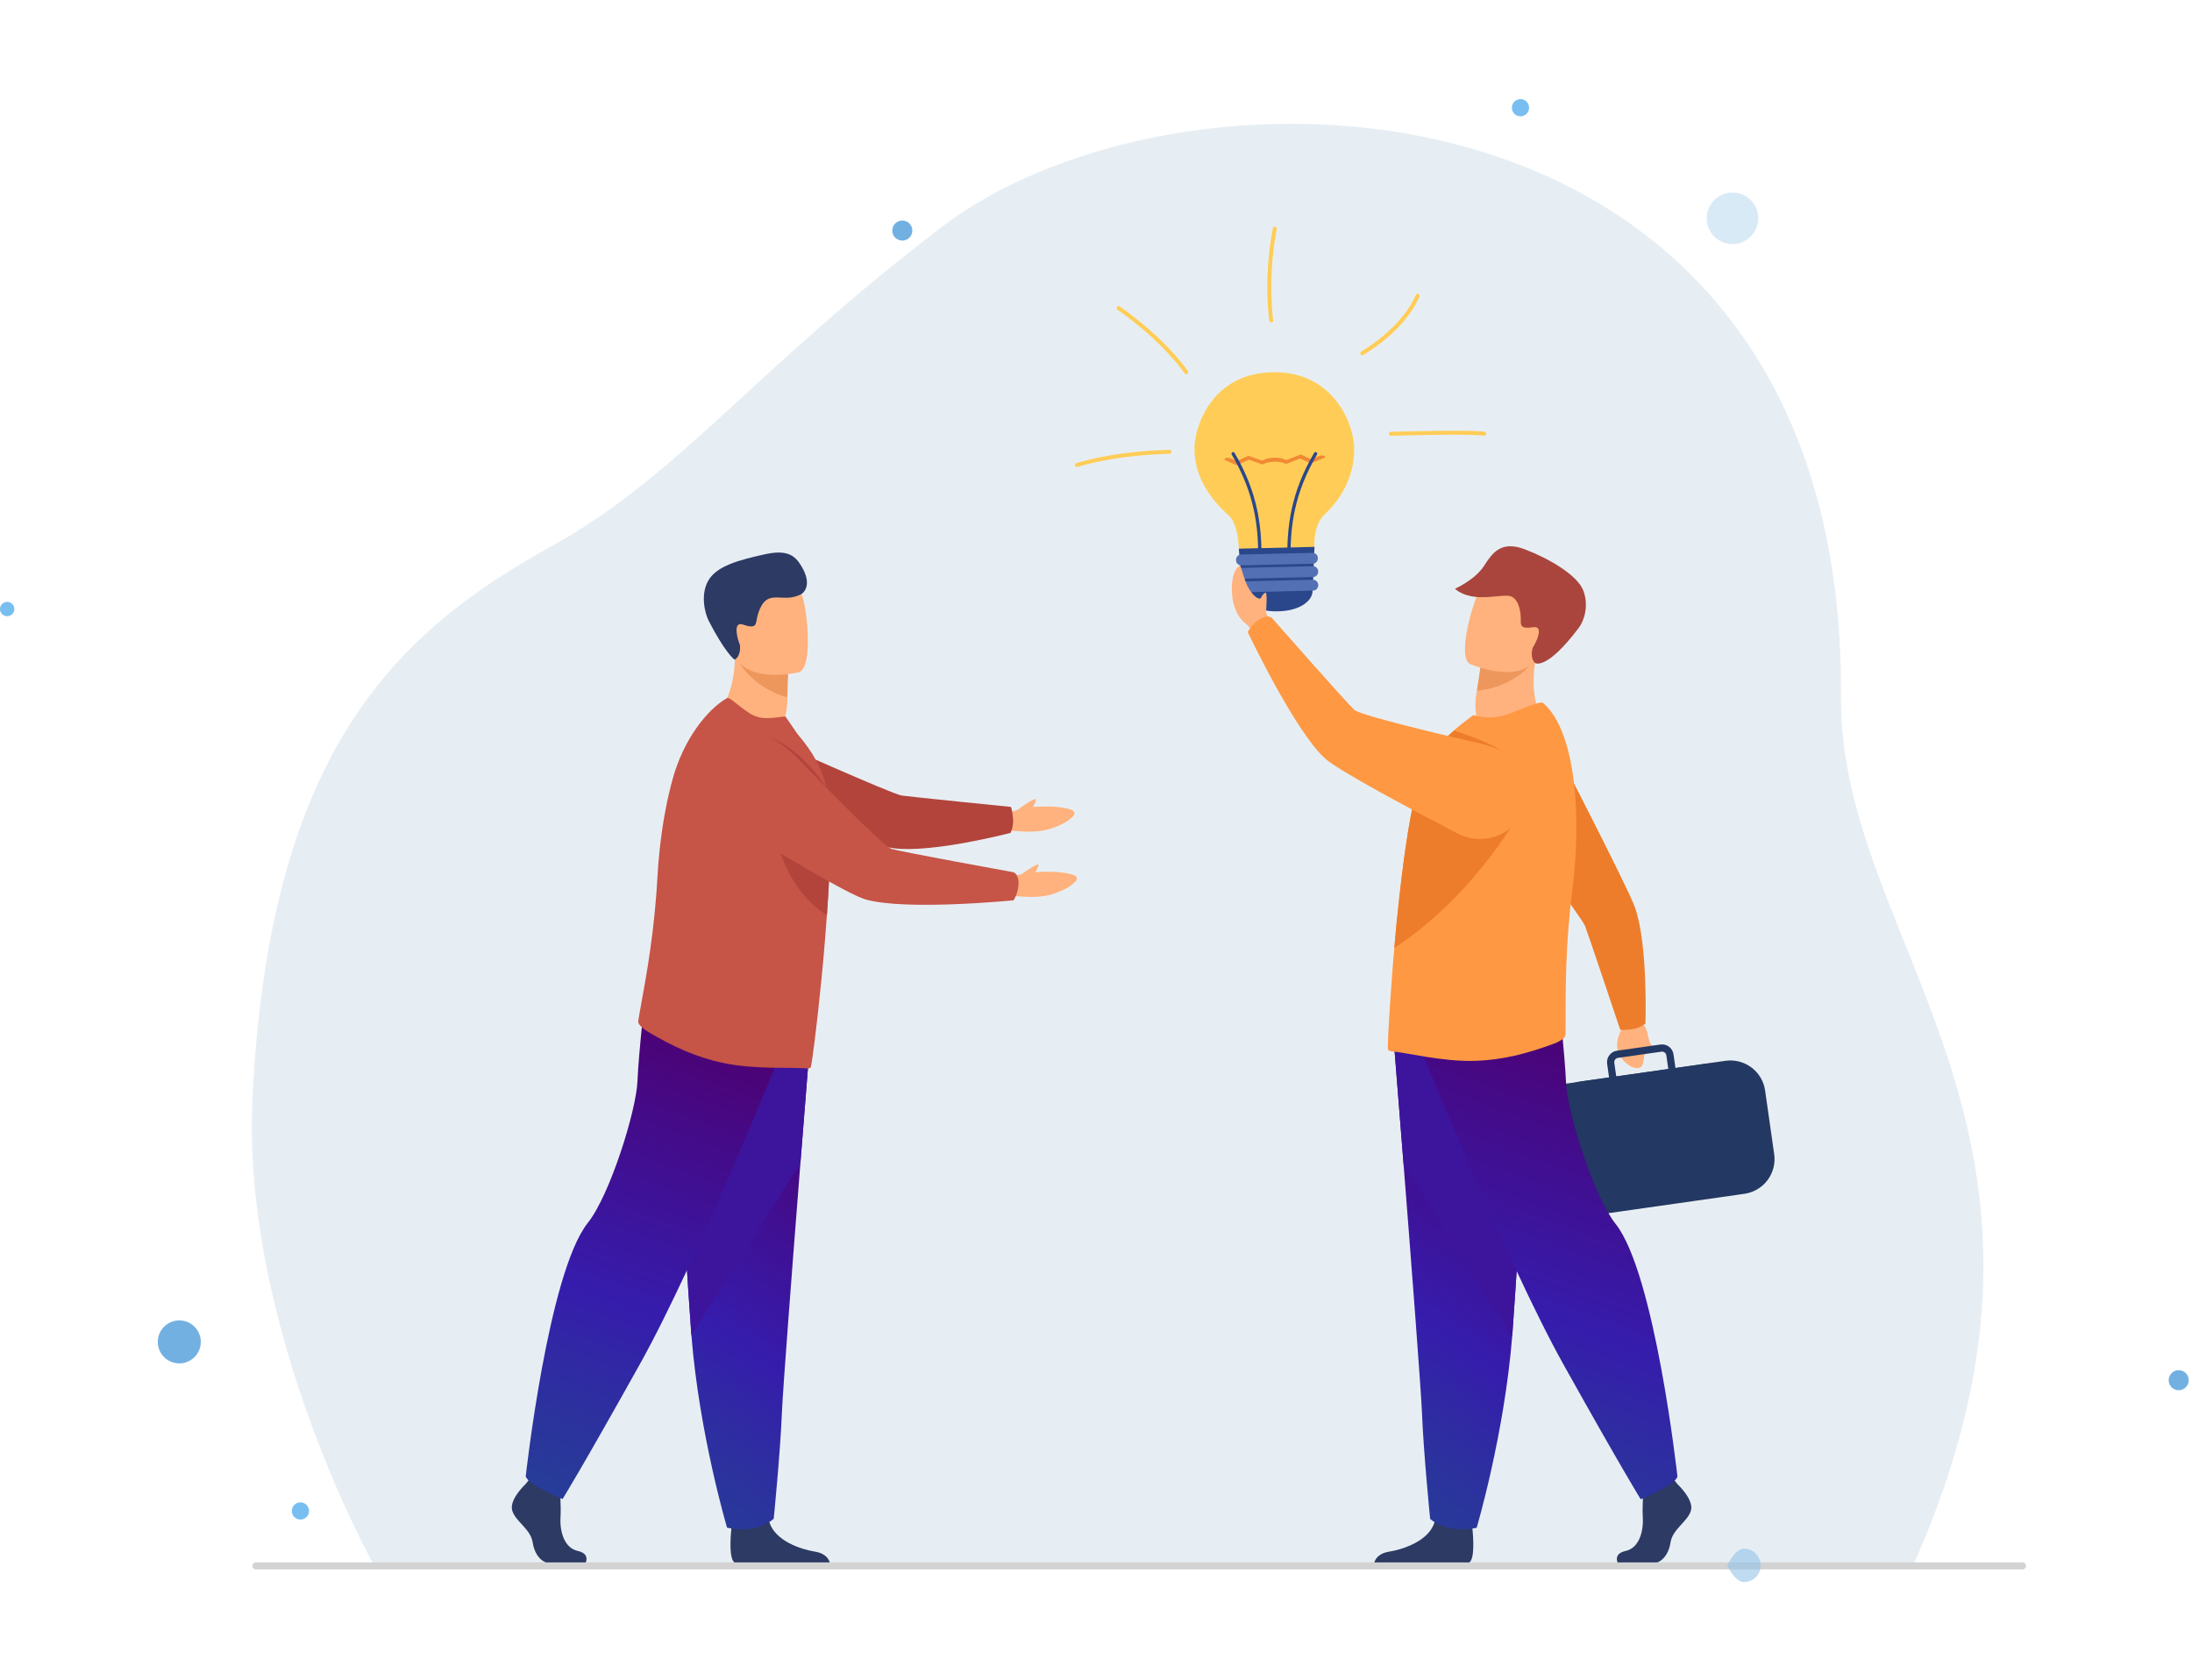 <svg width="787" height="603" viewBox="0 0 787 603" fill="none" xmlns="http://www.w3.org/2000/svg">
<path d="M133.721 560.971C133.721 560.971 86.589 476.304 90.65 393.958C96.757 270.144 141.608 227.228 197.971 196.114C243.561 170.951 270.484 133.031 338.288 81.366C426.612 14.068 662.711 21.669 660.991 250.351C660.322 339.365 755.971 405.563 687.266 561.233L133.721 560.971Z" fill="#E7EEF3"/>
<path d="M446.996 195.716C448.662 195.23 472.063 195.36 471.949 196.334C471.834 197.308 471.451 210.893 471.246 212.208C471.315 215.138 467.526 219.275 458.905 219.48C450.285 219.685 446.305 215.732 446.233 212.802C445.88 211.321 444.772 196.979 444.772 196.979L446.996 195.716Z" fill="#2B478B"/>
<path d="M486.193 160.721C485.985 151.95 478.692 133.628 457.53 133.628C435.247 133.628 429.08 152.945 428.866 160.326C428.546 170.667 434.23 178.871 441.101 185.018C444.767 188.308 444.767 196.979 444.767 196.979L471.94 196.334C471.94 196.334 471.312 188.7 475.591 184.678C481.951 178.705 486.423 170.366 486.193 160.721Z" fill="#FFCD57"/>
<path d="M443.738 166.901L439.939 165.252C439.462 165.044 439.489 164.703 439.996 164.495C440.527 164.304 441.107 164.304 441.638 164.495L443.777 165.421C443.957 165.487 444.155 165.487 444.335 165.421L447.983 163.739C448.154 163.671 448.344 163.664 448.52 163.718L452.856 165.267C453.032 165.32 453.221 165.314 453.393 165.249L453.803 165.059C455.81 164.134 459.123 164.055 461.168 164.884L461.618 165.065C461.789 165.125 461.975 165.125 462.146 165.065L466.717 163.277C466.893 163.214 467.087 163.214 467.263 163.277L470.54 164.785C470.717 164.851 470.912 164.851 471.089 164.785L473.844 163.651C474.372 163.461 474.951 163.461 475.479 163.651C475.95 163.856 475.923 164.194 475.419 164.402L470.893 166.259C470.714 166.327 470.517 166.327 470.338 166.259L467.019 164.718C466.842 164.654 466.649 164.654 466.473 164.718L462.019 166.461C461.848 166.517 461.663 166.517 461.491 166.461L461.189 166.338C459.144 165.508 455.828 165.587 453.824 166.512L453.523 166.657C453.351 166.725 453.161 166.731 452.985 166.675L448.647 165.126C448.473 165.069 448.284 165.076 448.116 165.147L444.308 166.898C444.125 166.972 443.921 166.973 443.738 166.901Z" fill="#F28933"/>
<path d="M462.737 200.413C462.897 200.413 463.051 200.35 463.164 200.236C463.277 200.123 463.341 199.97 463.341 199.81C463.341 189.176 464.499 177.366 472.902 163.096C472.946 162.966 472.944 162.824 472.896 162.695C472.848 162.565 472.758 162.456 472.639 162.386C472.52 162.315 472.381 162.288 472.245 162.307C472.108 162.327 471.982 162.392 471.888 162.493C463.341 177.008 462.164 189.004 462.164 199.804C462.162 199.96 462.221 200.11 462.328 200.224C462.435 200.338 462.581 200.405 462.737 200.413Z" fill="#2B478B"/>
<path d="M452.31 200.413C452.47 200.413 452.623 200.35 452.736 200.236C452.849 200.123 452.913 199.97 452.913 199.81C452.913 189.01 451.736 177.014 443.188 162.499C443.095 162.399 442.969 162.333 442.832 162.313C442.696 162.294 442.557 162.321 442.438 162.392C442.319 162.462 442.229 162.571 442.181 162.701C442.133 162.83 442.131 162.972 442.175 163.102C450.578 177.372 451.736 189.182 451.736 199.816C451.738 199.97 451.798 200.117 451.904 200.228C452.011 200.339 452.156 200.405 452.31 200.413Z" fill="#2B478B"/>
<path d="M471.318 202.391L445.699 202.994C445.452 203 445.206 202.957 444.975 202.868C444.745 202.779 444.534 202.645 444.355 202.475C444.176 202.304 444.033 202.1 443.933 201.874C443.833 201.648 443.779 201.405 443.774 201.158V201.013C443.762 200.515 443.95 200.032 444.294 199.671C444.639 199.311 445.112 199.101 445.611 199.09L471.231 198.487C471.478 198.48 471.724 198.523 471.955 198.612C472.186 198.701 472.396 198.835 472.575 199.005C472.755 199.176 472.898 199.38 472.998 199.606C473.098 199.832 473.153 200.076 473.159 200.323V200.467C473.165 200.715 473.122 200.96 473.033 201.191C472.943 201.422 472.809 201.632 472.638 201.811C472.467 201.99 472.263 202.133 472.036 202.232C471.81 202.332 471.566 202.386 471.318 202.391Z" fill="#5370B5"/>
<path d="M471.427 207.179L445.807 207.782C445.56 207.788 445.314 207.745 445.083 207.656C444.853 207.567 444.642 207.433 444.463 207.263C444.284 207.092 444.14 206.888 444.04 206.662C443.94 206.436 443.885 206.193 443.879 205.946V205.801C443.868 205.302 444.055 204.82 444.4 204.459C444.744 204.098 445.218 203.889 445.717 203.877L471.336 203.274C471.584 203.268 471.83 203.311 472.06 203.4C472.291 203.489 472.502 203.623 472.681 203.793C472.86 203.964 473.004 204.168 473.104 204.394C473.204 204.62 473.258 204.863 473.264 205.11V205.255C473.275 205.753 473.087 206.236 472.743 206.596C472.399 206.957 471.925 207.166 471.427 207.179Z" fill="#5370B5"/>
<path d="M471.442 212.045L445.819 212.648C445.321 212.659 444.838 212.472 444.477 212.128C444.116 211.784 443.906 211.31 443.894 210.812V210.667C443.888 210.42 443.931 210.174 444.02 209.944C444.109 209.713 444.243 209.502 444.414 209.323C444.584 209.144 444.789 209.001 445.015 208.901C445.241 208.801 445.485 208.746 445.732 208.741L471.351 208.138C471.85 208.126 472.333 208.313 472.694 208.657C473.055 209.002 473.265 209.475 473.276 209.974V210.118C473.289 210.617 473.102 211.1 472.758 211.461C472.414 211.822 471.941 212.032 471.442 212.045Z" fill="#5370B5"/>
<path d="M582.917 365.138L582.193 369.738C582.193 369.738 577 377.375 585.34 382.796C585.34 382.796 588.985 384.789 589.793 382.01C590.602 379.23 589.851 380.201 591.091 376.305C592.331 372.41 591.477 368.436 588.879 366.784L587.069 363.989L582.917 365.138Z" fill="#FFB27D"/>
<path d="M585.922 369.524C582.223 370.013 581.698 369.657 581.698 369.657C581.698 369.657 570.308 335.627 569.101 332.479C567.894 329.331 539.288 291.228 539.288 291.228L554.124 259.893C554.124 259.893 584.046 317.606 586.951 325.62C591.752 338.886 590.777 367.507 590.777 367.507C589.358 368.584 587.687 369.278 585.922 369.524Z" fill="#ED7D2B"/>
<path d="M591.278 370.152C591.278 370.152 591.96 373.86 592.747 374.957C593.535 376.055 594.298 377.023 593.601 377.553C592.904 378.084 590.011 375.202 589.899 374.611C589.788 374.02 591.278 370.152 591.278 370.152Z" fill="#FFB27D"/>
<path d="M619.444 429.285L567.116 436.735C563.834 437.193 560.503 436.334 557.853 434.346C555.202 432.358 553.447 429.402 552.971 426.125L549.74 403.464C549.281 400.184 550.14 396.857 552.13 394.208C554.12 391.559 557.077 389.806 560.357 389.33L612.682 381.877C615.965 381.419 619.295 382.278 621.946 384.266C624.597 386.254 626.353 389.209 626.83 392.487L630.062 415.147C630.52 418.427 629.66 421.755 627.671 424.404C625.681 427.053 622.724 428.808 619.444 429.285Z" fill="#233862"/>
<path d="M636.995 414.412L633.728 391.498C633.249 388.208 631.487 385.242 628.826 383.246C626.166 381.25 622.823 380.387 619.529 380.846L601.543 383.409L600.846 378.521C600.69 377.435 600.109 376.455 599.23 375.795C598.352 375.136 597.248 374.852 596.16 375.006L580.531 377.231C579.444 377.388 578.463 377.968 577.804 378.846C577.145 379.723 576.86 380.826 577.013 381.913L577.709 386.8L567.291 388.284C563.999 388.763 561.031 390.525 559.034 393.184C557.037 395.843 556.174 399.183 556.634 402.475L559.905 425.389C560.383 428.679 562.145 431.646 564.806 433.641C567.466 435.636 570.809 436.498 574.104 436.038L626.338 428.6C629.631 428.122 632.599 426.362 634.596 423.703C636.593 421.044 637.456 417.704 636.995 414.412ZM579.583 381.548C579.526 381.143 579.632 380.731 579.878 380.403C580.124 380.076 580.49 379.859 580.896 379.8L596.525 377.574C596.679 377.552 596.836 377.552 596.99 377.574C597.315 377.628 597.616 377.783 597.847 378.018C598.078 378.254 598.228 378.557 598.275 378.883L598.972 383.77L580.28 386.433L579.583 381.548Z" fill="#233862"/>
<path d="M553.71 258.515C553.71 258.515 542.018 268.163 530.631 261.183C530.631 261.183 529.153 254.333 529.968 249.63C530.07 249.051 530.164 248.49 530.251 247.957C531.156 242.656 531.506 239.659 531.506 239.659C532.11 239.53 551.631 235.369 551.505 235.987C548.611 250.245 553.71 258.515 553.71 258.515Z" fill="#FFB27D"/>
<path d="M549.076 239.062C546.734 241.99 539.565 247.251 530.251 247.957C531.156 242.656 531.506 239.659 531.506 239.659C532.046 239.614 549.767 238.2 549.076 239.062Z" fill="#ED975D"/>
<path d="M527.801 238.417C527.801 238.417 547.353 246.929 552.482 234.67C557.612 222.411 563.565 215.256 551.275 209.307C538.986 203.359 534.605 207.016 531.902 210.691C529.198 214.367 522.844 235.888 527.801 238.417Z" fill="#FFB27D"/>
<path d="M551.149 238.019C551.396 238.248 555.551 240.398 566.89 225.329C568.67 222.965 570.583 217.49 568.437 211.97C566.292 206.449 556.2 200.57 547.531 197.241C538.862 193.913 535.791 198.568 532.746 203.256C529.56 208.18 522.352 211.397 522.352 211.397C529.31 217.125 539.759 212.633 542.803 214.234C545.847 215.835 546.065 221.129 546.01 222.805C545.956 224.482 546.083 225.902 550.409 225.184C554.736 224.467 551.203 231.269 550.301 232.529C550.31 232.535 549.091 236.108 551.149 238.019Z" fill="#A9453D"/>
<path d="M580.893 561.254H593.469C596.106 561.254 599.035 558.616 599.769 553.789C600.502 548.962 605.921 546.321 607.094 542.365C608.268 538.41 602.267 532.847 602.267 532.847L601.262 531.557L600.218 530.212L590.261 532.555C590.261 532.555 590.014 534.924 589.86 537.945C589.754 540.125 589.697 542.646 589.821 544.856C590.122 550.126 588.342 555.803 583.656 556.828C578.971 557.853 580.893 561.254 580.893 561.254Z" fill="#2C3A64"/>
<path d="M493.344 561.254H526.682C526.926 561.217 527.164 561.148 527.391 561.049C529.615 559.937 528.921 551.419 528.652 548.79C528.601 548.302 528.565 548.015 528.565 548.015C528.565 548.015 516.84 538.648 515.228 545.821C515.177 546.047 515.117 546.267 515.056 546.481C513.02 553.192 503.923 556.24 498.667 557.091C494.645 557.748 493.604 560.088 493.344 561.254Z" fill="#2C3A64"/>
<path d="M500.054 369.145C500.054 369.145 501.835 391.341 503.929 418.024C506.771 454.267 510.192 498.787 510.53 507.222C511.116 521.866 513.463 545.293 513.463 545.293C513.463 545.293 519.027 550.859 530.167 548.513C530.167 548.513 540.093 515.071 542.93 479.687C542.972 479.108 543.017 478.523 543.059 477.938C545.696 441.918 549.8 366.081 549.8 366.081L500.054 369.145Z" fill="url(#paint0_linear_560_41481)"/>
<path d="M500.054 369.145C500.054 369.145 501.835 391.341 503.929 418.024L542.93 479.687C542.972 479.108 543.017 478.523 543.059 477.938C545.696 441.918 549.8 366.081 549.8 366.081L500.054 369.145Z" fill="#3D149C"/>
<path d="M508.186 371.78C508.186 371.78 540.274 452.169 561.377 489.944C582.48 527.718 589.072 538.265 589.072 538.265C589.072 538.265 601.16 533.441 602.261 530.124C602.261 530.124 594.19 457.192 580.06 439.412C572.076 429.366 562.696 399.219 562.258 388.676C561.821 378.132 559.401 357.268 559.401 357.268L508.186 371.78Z" fill="url(#paint1_linear_560_41481)"/>
<path d="M498.371 376.875C498.71 377.228 499.168 377.443 499.656 377.478C504.354 377.737 517.877 381.262 529.548 380.861C539.387 380.58 548.234 378.277 557.802 374.74C559.075 374.27 562.026 372.949 562.05 371.569C562.11 370.061 562.11 367.857 562.104 365.086C562.104 355.465 562.065 338.907 564.467 319.967C564.907 316.442 565.251 312.939 565.499 309.481C566.138 300.469 566.102 291.795 565.405 283.965C564.071 269.414 560.339 257.782 553.997 252.343C553.161 251.659 547.6 253.923 542.48 256.031C537.758 257.975 533.166 257.915 528.902 256.754L524.322 260.276C518.731 264.798 512.516 271.052 509.327 280.959C504.583 295.633 500.923 335.178 500.444 342.498C500.133 344.406 497.831 376.374 498.371 376.875Z" fill="#FF9843"/>
<path d="M505.546 298.455C506.4 293.218 507.812 285.997 509.447 280.938C512.184 272.435 517.147 266.629 522.035 262.29C529.491 264.702 537.402 267.795 540.694 270.774C547.694 277.106 546.608 290.115 546.608 290.115C546.608 290.115 530.583 320.675 500.601 340.372C501.43 330.109 503.434 311.386 505.546 298.455Z" fill="#ED7D2B"/>
<path d="M454.542 219.818C454.705 217.611 455.001 212.651 454.352 212.793C453.888 212.892 453.344 213.474 452.916 214.3C452.479 216.109 449.081 213.776 447.183 208.771C446.097 205.921 445.56 203.172 445.138 203.166C444.311 203.166 442.449 205.517 442.268 210.553C442.087 215.588 443.529 221.355 447.582 224.12L450.297 227.316L456.41 224.244C456.41 224.244 455.435 222.082 454.542 219.818Z" fill="#FFB27D"/>
<path d="M451.736 222.655C454.986 220.381 456.606 221.795 456.606 221.795C456.606 221.795 483.586 252.497 486.272 254.87C488.957 257.243 530.097 266.629 530.097 266.629C530.097 266.629 546.692 269.719 549.046 279.017C551.076 287.094 547.35 292.968 542.818 296.929C540.169 299.228 536.888 300.676 533.403 301.084C529.917 301.491 526.39 300.84 523.281 299.215C508.989 291.795 480.605 276.798 475.645 272.23C464.599 262.067 447.983 226.918 447.983 226.918C448.889 225.227 450.174 223.768 451.736 222.655Z" fill="#FF9843"/>
<path d="M365.796 290.489C367.978 288.653 371.725 286.392 371.939 287.022C372.093 287.471 371.336 288.909 370.856 289.705C372.576 289.594 376.556 289.341 380.333 289.814C382.144 290.043 385.01 290.486 385.583 291.364C385.849 291.771 386.063 292.588 384.624 293.658C383.851 294.234 382.955 295.404 378.221 297.176C372.516 299.314 367.015 298.461 362.927 298.241L361.533 298.012L361.077 291.955C361.077 291.955 364.206 291.388 365.796 290.489Z" fill="#FFB27D"/>
<path d="M257.643 256.577C257.643 256.577 267.452 268.202 279.94 263.339C279.94 263.339 282.629 256.845 282.656 252.057C282.656 251.454 282.656 250.899 282.677 250.357C282.743 244.966 282.927 241.942 282.927 241.942C282.36 241.704 263.837 234.103 263.852 234.736C264.163 249.304 257.643 256.577 257.643 256.577Z" fill="#FFB27D"/>
<path d="M265.705 238.203C267.491 241.52 273.622 247.984 282.686 250.351C282.752 244.96 282.936 241.936 282.936 241.936C282.408 241.803 265.174 237.229 265.705 238.203Z" fill="#ED975D"/>
<path d="M286.814 241.375C286.814 241.375 265.995 246.268 263.131 233.258C260.268 220.249 255.673 212.117 268.864 208.442C282.055 204.767 285.724 209.166 287.731 213.266C289.737 217.366 292.16 239.765 286.814 241.375Z" fill="#FFB27D"/>
<path d="M263.846 236.804C263.544 236.985 259.975 233.632 254.438 222.872C253.078 220.231 251.331 213.29 254.438 208.219C257.546 203.148 265.24 201.1 274.313 199.062C282.441 197.229 285.317 199.228 287.728 203.247C292.217 210.736 287.728 213.278 287.728 213.278C282.942 215.774 279.635 213.794 276.344 214.828C273.052 215.862 271.878 221.051 271.634 222.712C271.389 224.373 271.006 225.757 266.866 224.271C262.727 222.784 264.993 230.135 265.66 231.54C265.657 231.552 266.221 235.282 263.846 236.804Z" fill="#2C3A64"/>
<path d="M210.182 561.254H197.566C194.923 561.254 191.984 558.61 191.248 553.765C190.512 548.92 185.078 546.276 183.901 542.308C182.725 538.34 188.75 532.763 188.75 532.763L189.758 531.469L190.808 530.118L200.798 532.467C200.798 532.467 201.045 534.846 201.199 537.873C201.305 540.059 201.365 542.588 201.241 544.807C200.94 550.096 202.723 555.788 207.424 556.816C212.125 557.844 210.182 561.254 210.182 561.254Z" fill="#2C3A64"/>
<path d="M297.995 561.254H264.558C264.314 561.216 264.076 561.147 263.849 561.049C261.617 559.934 262.313 551.401 262.582 548.754C262.633 548.266 262.67 547.979 262.67 547.979C262.67 547.979 274.437 538.581 276.048 545.775C276.099 546.001 276.157 546.222 276.22 546.439C278.26 553.171 287.384 556.228 292.655 557.082C296.683 557.739 297.727 560.081 297.995 561.254Z" fill="#2C3A64"/>
<path d="M291.255 368.578C291.255 368.578 289.469 390.84 287.372 417.602C284.517 453.953 281.09 498.603 280.734 507.063C280.148 521.752 277.792 545.248 277.792 545.248C277.792 545.248 272.21 550.828 261.037 548.477C261.037 548.477 251.08 514.935 248.241 479.433C248.195 478.852 248.15 478.267 248.108 477.679C245.462 441.553 241.35 365.481 241.35 365.481L291.255 368.578Z" fill="url(#paint2_linear_560_41481)"/>
<path d="M291.255 368.578C291.255 368.578 289.469 390.84 287.372 417.602L248.256 479.448C248.21 478.867 248.166 478.283 248.123 477.694C245.477 441.568 241.365 365.496 241.365 365.496L291.255 368.578Z" fill="#3D149C"/>
<path d="M283.099 371.222C283.099 371.222 250.914 451.846 229.751 489.735C208.588 527.625 201.975 538.199 201.975 538.199C201.975 538.199 189.851 533.35 188.75 530.058C188.75 530.058 196.842 456.914 211.014 439.083C219.022 429.007 228.43 398.77 228.87 388.196C229.311 377.623 231.749 356.674 231.749 356.674L283.099 371.222Z" fill="url(#paint3_linear_560_41481)"/>
<path d="M363.717 293.845C363.376 290.121 362.915 289.696 362.915 289.696C362.915 289.696 327.094 286.102 323.733 285.617C320.371 285.132 276.745 265.621 276.745 265.621L249.357 287.028C249.357 287.028 312.481 303.496 320.984 304.557C335.035 306.309 362.836 299.019 362.836 299.019C363.567 297.397 363.87 295.616 363.717 293.845Z" fill="#B2443B"/>
<path d="M298.05 304.608C297.926 311.504 297.525 319.252 296.985 327.124C296.007 340.993 295.014 350.792 294.978 351.097C293.222 368.949 291.379 383.056 291.038 383.27C290.637 383.548 290.15 383.672 289.665 383.62C284.979 383.032 271 384.093 259.556 381.606C249.9 379.567 241.585 375.711 232.772 370.507C231.604 369.817 228.937 367.987 229.151 366.618C229.362 365.11 229.754 362.943 230.258 360.214C231.993 350.717 234.989 334.382 236.012 315.267C236.213 311.705 236.502 308.187 236.878 304.714C237.859 295.708 239.434 287.152 241.543 279.554C245.465 265.435 253.769 254.858 261.004 250.628C261.948 250.097 264.498 253.097 269.169 256.094C273.483 258.856 277.572 257.602 281.989 257.21L286.331 263.541C297.826 276.898 298.364 286.962 298.05 304.608Z" fill="#C65447"/>
<path d="M298.05 304.608C297.926 311.504 297.525 319.252 296.985 327.124L296.885 328.526C270.122 311.787 276 264.521 276 264.521C287.42 268.926 294.915 280.112 296.728 282.837C297.108 287.052 298.155 298.633 298.05 304.608Z" fill="#B2443B"/>
<path d="M366.656 313.919C368.466 312.637 372.585 309.821 372.799 310.449C372.953 310.901 372.196 312.336 371.716 313.135C373.436 313.023 377.416 312.767 381.193 313.243C383.003 313.473 385.87 313.916 386.443 314.793C386.709 315.197 386.923 316.017 385.481 317.088C384.711 317.66 383.815 318.833 379.078 320.606C373.375 322.744 367.875 321.887 363.787 321.67L362.393 321.441L361.877 314.603C361.877 314.603 364.248 314.32 366.656 313.919Z" fill="#FFB27D"/>
<path d="M365.669 317.781C365.944 313.816 363.889 313.156 363.889 313.156C363.889 313.156 323.539 305.851 320.109 304.771C316.678 303.692 287.348 273.204 287.348 273.204C287.348 273.204 276.105 260.541 266.9 263.33C258.901 265.763 255.772 271.998 254.707 277.938C254.094 281.402 254.541 284.97 255.99 288.177C257.438 291.383 259.821 294.078 262.826 295.91C276.597 304.352 304.163 320.98 310.659 322.882C325.108 327.103 363.931 323.22 363.931 323.22C364.923 321.565 365.517 319.704 365.669 317.781Z" fill="#C65447"/>
<path d="M456.413 115.776C456.243 115.776 456.078 115.716 455.949 115.605C455.82 115.494 455.735 115.341 455.71 115.173C455.686 115.025 453.498 100.053 456.992 81.942C457.035 81.764 457.145 81.609 457.299 81.51C457.453 81.411 457.639 81.376 457.819 81.41C457.999 81.445 458.158 81.547 458.264 81.696C458.371 81.845 458.415 82.029 458.389 82.21C454.941 100.086 457.095 114.814 457.116 114.962C457.13 115.055 457.125 115.149 457.102 115.24C457.079 115.331 457.038 115.416 456.982 115.491C456.926 115.566 456.856 115.63 456.775 115.677C456.695 115.725 456.605 115.757 456.513 115.77L456.413 115.776Z" fill="#FFCD57"/>
<path d="M425.9 134.339C425.78 134.341 425.662 134.313 425.557 134.257C425.451 134.201 425.362 134.12 425.296 134.02C425.224 133.908 417.901 122.913 401.158 111.16C401.012 111.049 400.914 110.885 400.886 110.703C400.858 110.521 400.902 110.336 401.007 110.185C401.113 110.035 401.273 109.931 401.453 109.896C401.634 109.861 401.821 109.897 401.976 109.996C418.966 121.918 426.416 133.127 426.491 133.239C426.542 133.317 426.578 133.405 426.595 133.496C426.613 133.588 426.612 133.683 426.593 133.774C426.574 133.866 426.537 133.953 426.484 134.03C426.432 134.107 426.364 134.174 426.286 134.225C426.171 134.3 426.037 134.34 425.9 134.339Z" fill="#FFCD57"/>
<path d="M489.084 127.535C488.926 127.535 488.772 127.483 488.647 127.387C488.522 127.291 488.433 127.156 488.392 127.004C488.352 126.851 488.364 126.69 488.426 126.544C488.488 126.399 488.596 126.279 488.734 126.202C488.879 126.12 503.105 118.016 508.346 105.875C508.425 105.709 508.566 105.58 508.738 105.515C508.911 105.451 509.102 105.455 509.271 105.528C509.44 105.601 509.574 105.737 509.645 105.907C509.716 106.076 509.719 106.267 509.652 106.439C504.221 119.026 490.04 127.103 489.437 127.441C489.329 127.502 489.208 127.535 489.084 127.535Z" fill="#FFCD57"/>
<path d="M532.915 156.445C532.871 156.45 532.827 156.45 532.783 156.445C528.356 155.616 499.641 156.445 499.352 156.445C499.258 156.449 499.165 156.435 499.077 156.402C498.989 156.37 498.909 156.32 498.84 156.256C498.772 156.192 498.717 156.115 498.679 156.029C498.641 155.944 498.62 155.851 498.618 155.758C498.616 155.664 498.631 155.571 498.664 155.484C498.698 155.397 498.748 155.317 498.812 155.248C498.876 155.18 498.953 155.126 499.038 155.087C499.124 155.049 499.216 155.028 499.309 155.025C500.498 154.989 528.468 154.181 533.045 155.025C533.216 155.061 533.369 155.158 533.473 155.299C533.577 155.439 533.625 155.613 533.609 155.787C533.593 155.961 533.514 156.123 533.386 156.242C533.258 156.362 533.09 156.43 532.915 156.433V156.445Z" fill="#FFCD57"/>
<path d="M386.624 167.661C386.453 167.66 386.289 167.599 386.16 167.487C386.031 167.375 385.947 167.22 385.922 167.052C385.898 166.883 385.935 166.711 386.026 166.567C386.118 166.423 386.258 166.317 386.422 166.268C402.275 161.568 419.747 161.514 419.913 161.514C420.102 161.514 420.283 161.589 420.417 161.722C420.55 161.855 420.625 162.036 420.625 162.225C420.625 162.414 420.55 162.595 420.417 162.728C420.283 162.862 420.102 162.937 419.913 162.937C419.741 162.937 402.468 162.991 386.817 167.631C386.754 167.649 386.689 167.659 386.624 167.661Z" fill="#FFCD57"/>
<path d="M726.131 563.458H91.905C91.57 563.457 91.248 563.324 91.01 563.087C90.773 562.849 90.639 562.528 90.638 562.192C90.638 561.856 90.772 561.533 91.009 561.296C91.247 561.058 91.569 560.923 91.905 560.923H726.131C726.467 560.923 726.79 561.058 727.027 561.296C727.265 561.533 727.398 561.856 727.398 562.192C727.397 562.528 727.264 562.849 727.026 563.087C726.789 563.324 726.467 563.457 726.131 563.458Z" fill="#D3D3D3"/>
<path opacity="0.58" d="M626.139 568C629.456 568 632.145 565.312 632.145 561.996C632.145 558.681 629.456 555.993 626.139 555.993C622.822 555.993 620.133 561.996 620.133 561.996C620.133 561.996 622.822 568 626.139 568Z" fill="#8FC1E9"/>
<path opacity="0.58" d="M631.087 80.301C632.157 75.299 628.966 70.377 623.962 69.308C618.957 68.24 614.033 71.429 612.964 76.431C611.895 81.434 615.085 86.356 620.09 87.424C625.095 88.493 630.018 85.304 631.087 80.301Z" fill="#BEDBF2"/>
<path opacity="0.58" d="M327.478 83.527C327.893 81.582 326.653 79.668 324.706 79.253C322.76 78.837 320.845 80.078 320.43 82.023C320.014 83.969 321.255 85.882 323.201 86.298C325.148 86.713 327.062 85.473 327.478 83.527Z" fill="#0F78CE"/>
<path opacity="0.58" d="M548.923 39.309C549.28 37.642 548.216 36.001 546.548 35.645C544.88 35.289 543.238 36.352 542.882 38.019C542.526 39.687 543.589 41.327 545.257 41.684C546.926 42.04 548.567 40.977 548.923 39.309Z" fill="#1890E5"/>
<path opacity="0.58" d="M110.884 543.105C111.24 541.437 110.177 539.797 108.509 539.441C106.84 539.085 105.199 540.148 104.843 541.815C104.487 543.483 105.55 545.123 107.219 545.479C108.887 545.835 110.528 544.772 110.884 543.105Z" fill="#1890E5"/>
<path opacity="0.58" d="M2.574 221.229C3.996 221.229 5.148 220.077 5.148 218.656C5.148 217.235 3.996 216.083 2.574 216.083C1.152 216.083 0 217.235 0 218.656C0 220.077 1.152 221.229 2.574 221.229Z" fill="#1890E5"/>
<path opacity="0.58" d="M64.374 489.488C68.638 489.488 72.096 486.032 72.096 481.769C72.096 477.506 68.638 474.05 64.374 474.05C60.109 474.05 56.652 477.506 56.652 481.769C56.652 486.032 60.109 489.488 64.374 489.488Z" fill="#0F78CE"/>
<path opacity="0.58" d="M785.748 496.275C786.164 494.33 784.923 492.416 782.977 492.001C781.03 491.585 779.116 492.826 778.7 494.771C778.285 496.716 779.525 498.63 781.472 499.046C783.418 499.461 785.333 498.221 785.748 496.275Z" fill="#0F78CE"/>
<defs>
<linearGradient id="paint0_linear_560_41481" x1="501.472" y1="540.799" x2="589.673" y2="414.483" gradientUnits="userSpaceOnUse">
<stop offset="0.005" stop-color="#273B98"/>
<stop offset="0.227" stop-color="#2F2BA2"/>
<stop offset="0.399" stop-color="#361CAC"/>
<stop offset="0.768" stop-color="#440B89"/>
<stop offset="1" stop-color="#4E0070"/>
</linearGradient>
<linearGradient id="paint1_linear_560_41481" x1="510.866" y1="530.065" x2="570.744" y2="366.093" gradientUnits="userSpaceOnUse">
<stop offset="0.005" stop-color="#273B98"/>
<stop offset="0.227" stop-color="#2F2BA2"/>
<stop offset="0.399" stop-color="#361CAC"/>
<stop offset="0.768" stop-color="#440B89"/>
<stop offset="1" stop-color="#4E0070"/>
</linearGradient>
<linearGradient id="paint2_linear_560_41481" x1="242.772" y1="540.739" x2="331.241" y2="414.022" gradientUnits="userSpaceOnUse">
<stop offset="0.005" stop-color="#273B98"/>
<stop offset="0.227" stop-color="#2F2BA2"/>
<stop offset="0.399" stop-color="#361CAC"/>
<stop offset="0.768" stop-color="#440B89"/>
<stop offset="1" stop-color="#4E0070"/>
</linearGradient>
<linearGradient id="paint3_linear_560_41481" x1="191.438" y1="529.975" x2="251.49" y2="365.525" gradientUnits="userSpaceOnUse">
<stop offset="0.005" stop-color="#273B98"/>
<stop offset="0.227" stop-color="#2F2BA2"/>
<stop offset="0.399" stop-color="#361CAC"/>
<stop offset="0.768" stop-color="#440B89"/>
<stop offset="1" stop-color="#4E0070"/>
</linearGradient>
</defs>
</svg>
